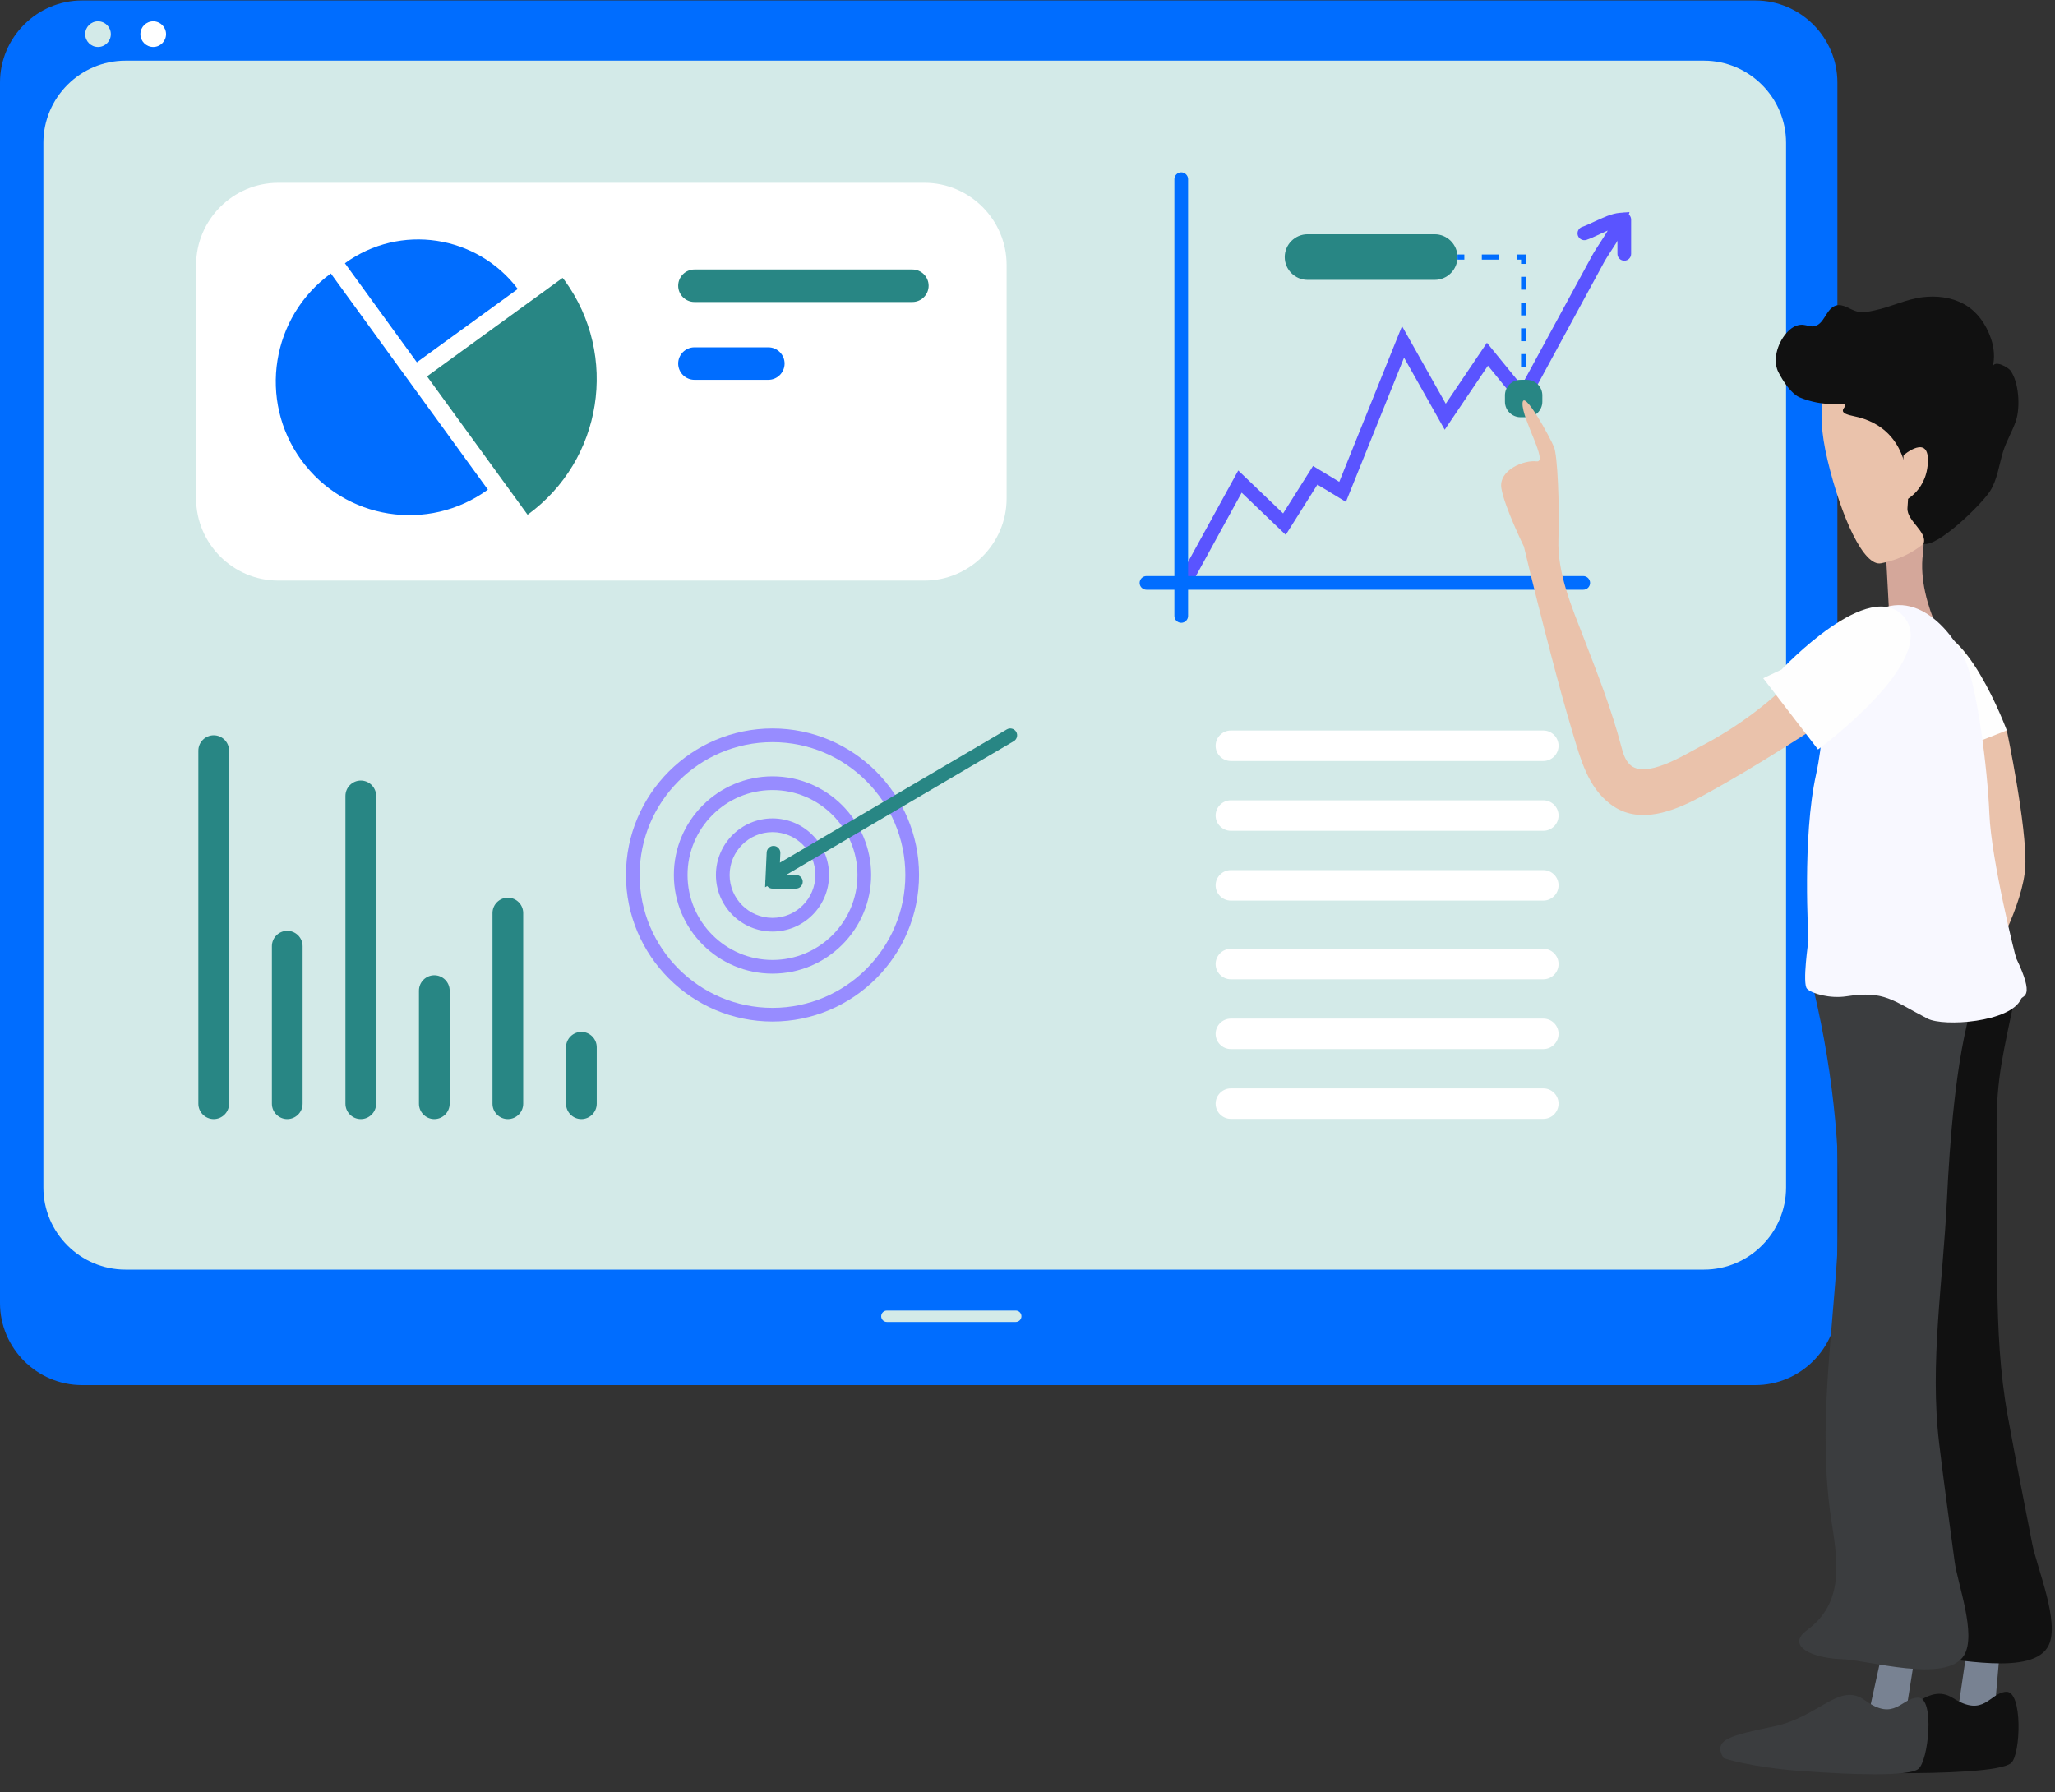 <?xml version="1.0" encoding="UTF-8" standalone="no"?>
<!DOCTYPE svg PUBLIC "-//W3C//DTD SVG 1.1//EN" "http://www.w3.org/Graphics/SVG/1.1/DTD/svg11.dtd">
<svg width="100%" height="100%" viewBox="0 0 805 702" version="1.1" xmlns="http://www.w3.org/2000/svg" xmlns:xlink="http://www.w3.org/1999/xlink" xml:space="preserve" xmlns:serif="http://www.serif.com/" style="fill-rule:evenodd;clip-rule:evenodd;stroke-linejoin:round;stroke-miterlimit:2;">
    <rect x="0" y="0" width="805" height="702" fill="#333333" stroke="none"/>
    <g>
        <path d="M687.598,542.567L32.161,542.567C14.471,542.567 0,528.096 0,510.406L0,32.341C0,14.651 14.471,0.18 32.161,0.18L687.598,0.18C705.288,0.18 719.759,14.651 719.759,32.341L719.759,510.406C719.759,528.096 705.288,542.567 687.598,542.567Z" style="fill:rgb(0,109,255);fill-rule:nonzero;"/>
        <path d="M667.49,497.33L49.157,497.33C31.467,497.33 16.996,482.859 16.996,465.169L16.996,55.932C16.996,38.243 31.467,23.772 49.157,23.772L667.49,23.772C685.18,23.772 699.651,38.243 699.651,55.932L699.651,465.169C699.659,482.852 685.188,497.33 667.49,497.33Z" style="fill:rgb(211,234,232);fill-rule:nonzero;"/>
        <path d="M397.9,517.831L347.419,517.831C346.189,517.831 345.188,516.822 345.188,515.599C345.188,514.369 346.196,513.367 347.419,513.367L397.9,513.367C399.13,513.367 400.132,514.376 400.132,515.599C400.132,516.822 399.123,517.831 397.9,517.831Z" style="fill:rgb(211,234,232);fill-rule:nonzero;"/>
        <path d="M38.399,18.399C41.172,18.399 43.42,16.15 43.42,13.377C43.42,10.604 41.172,8.355 38.399,8.355C35.625,8.355 33.377,10.604 33.377,13.377C33.377,16.15 35.625,18.399 38.399,18.399Z" style="fill:rgb(211,234,232);fill-rule:nonzero;"/>
        <path d="M60.024,18.399C62.797,18.399 65.045,16.15 65.045,13.377C65.045,10.604 62.797,8.355 60.024,8.355C57.25,8.355 55.002,10.604 55.002,13.377C55.002,16.15 57.25,18.399 60.024,18.399Z" style="fill:white;fill-rule:nonzero;"/>
        <path d="M81.84,18.399C84.613,18.399 86.862,16.15 86.862,13.377C86.862,10.604 84.613,8.355 81.84,8.355C79.067,8.355 76.818,10.604 76.818,13.377C76.818,16.15 79.067,18.399 81.84,18.399Z" style="fill:rgb(0,109,255);fill-rule:nonzero;"/>
        <path d="M604.564,298.098L482.164,298.098C478.881,298.098 476.191,295.409 476.191,292.125C476.191,288.842 478.881,286.152 482.164,286.152L604.564,286.152C607.847,286.152 610.536,288.842 610.536,292.125C610.529,295.409 607.847,298.098 604.564,298.098Z" style="fill:white;fill-rule:nonzero;"/>
        <path d="M604.564,325.438L482.164,325.438C478.881,325.438 476.191,322.748 476.191,319.465C476.191,316.182 478.881,313.492 482.164,313.492L604.564,313.492C607.847,313.492 610.536,316.182 610.536,319.465C610.529,322.756 607.847,325.438 604.564,325.438Z" style="fill:white;fill-rule:nonzero;"/>
        <path d="M604.564,352.786L482.164,352.786C478.881,352.786 476.191,350.096 476.191,346.813C476.191,343.529 478.881,340.84 482.164,340.84L604.564,340.84C607.847,340.84 610.536,343.529 610.536,346.813C610.529,350.096 607.847,352.786 604.564,352.786Z" style="fill:white;fill-rule:nonzero;"/>
        <path d="M604.564,383.608L482.164,383.608C478.881,383.608 476.191,380.918 476.191,377.635C476.191,374.352 478.881,371.662 482.164,371.662L604.564,371.662C607.847,371.662 610.536,374.352 610.536,377.635C610.529,380.926 607.847,383.608 604.564,383.608Z" style="fill:white;fill-rule:nonzero;"/>
        <path d="M604.564,410.956L482.164,410.956C478.881,410.956 476.191,408.266 476.191,404.983C476.191,401.699 478.881,399.01 482.164,399.01L604.564,399.01C607.847,399.01 610.536,401.699 610.536,404.983C610.529,408.266 607.847,410.956 604.564,410.956Z" style="fill:white;fill-rule:nonzero;"/>
        <path d="M604.564,438.301L482.164,438.301C478.881,438.301 476.191,435.612 476.191,432.328C476.191,429.045 478.881,426.355 482.164,426.355L604.564,426.355C607.847,426.355 610.536,429.045 610.536,432.328C610.529,435.612 607.847,438.301 604.564,438.301Z" style="fill:white;fill-rule:nonzero;"/>
        <path d="M108.987,227.423L362.155,227.423C379.845,227.423 394.316,212.952 394.316,195.262L394.316,103.772C394.316,86.082 379.845,71.611 362.155,71.611L108.987,71.611C91.297,71.611 76.826,86.082 76.826,103.772L76.826,195.262C76.819,212.952 91.29,227.423 108.987,227.423Z" style="fill:white;fill-rule:nonzero;"/>
        <path d="M83.721,438.379C80.416,438.379 77.705,435.675 77.705,432.364L77.705,294.041C77.705,290.736 80.409,288.025 83.721,288.025C87.026,288.025 89.737,290.729 89.737,294.041L89.737,432.364C89.737,435.675 87.026,438.379 83.721,438.379Z" style="fill:rgb(40,134,132);fill-rule:nonzero;"/>
        <path d="M112.528,438.38C109.223,438.38 106.512,435.676 106.512,432.364L106.512,370.639C106.512,367.334 109.216,364.623 112.528,364.623C115.832,364.623 118.543,367.327 118.543,370.639L118.543,432.364C118.543,435.676 115.832,438.38 112.528,438.38Z" style="fill:rgb(40,134,132);fill-rule:nonzero;"/>
        <path d="M141.334,438.38C138.029,438.38 135.318,435.676 135.318,432.364L135.318,311.768C135.318,308.463 138.022,305.752 141.334,305.752C144.639,305.752 147.35,308.456 147.35,311.768L147.35,432.364C147.343,435.676 144.639,438.38 141.334,438.38Z" style="fill:rgb(40,134,132);fill-rule:nonzero;"/>
        <path d="M170.133,438.379C166.828,438.379 164.117,435.675 164.117,432.363L164.117,388.049C164.117,384.744 166.821,382.033 170.133,382.033C173.438,382.033 176.149,384.737 176.149,388.049L176.149,432.363C176.149,435.675 173.445,438.379 170.133,438.379Z" style="fill:rgb(40,134,132);fill-rule:nonzero;"/>
        <path d="M198.938,438.38C195.633,438.38 192.922,435.676 192.922,432.364L192.922,357.662C192.922,354.358 195.626,351.646 198.938,351.646C202.243,351.646 204.954,354.35 204.954,357.662L204.954,432.364C204.954,435.676 202.25,438.38 198.938,438.38Z" style="fill:rgb(40,134,132);fill-rule:nonzero;"/>
        <path d="M227.744,438.379C224.44,438.379 221.729,435.675 221.729,432.363L221.729,410.231C221.729,406.926 224.432,404.215 227.744,404.215C231.049,404.215 233.76,406.919 233.76,410.231L233.76,432.363C233.76,435.675 231.049,438.379 227.744,438.379Z" style="fill:rgb(40,134,132);fill-rule:nonzero;"/>
        <path d="M118.029,180.219C135.018,203.603 167.744,208.789 191.121,191.8L129.603,107.127C106.227,124.109 101.04,156.835 118.029,180.219Z" style="fill:rgb(0,109,255);fill-rule:nonzero;"/>
        <path d="M135.111,103.121L163.295,141.913L202.838,113.186C186.801,92.005 156.707,87.434 135.111,103.121Z" style="fill:rgb(0,109,255);fill-rule:nonzero;"/>
        <path d="M221.208,109.874C220.951,109.517 220.65,109.202 220.386,108.852L167.287,147.422L206.673,201.636C236.03,180.305 242.532,139.224 221.208,109.874Z" style="fill:rgb(40,134,132);fill-rule:nonzero;"/>
        <path d="M265.664,111.927C265.664,108.429 268.525,105.561 272.03,105.561L357.404,105.561C360.902,105.561 363.771,108.422 363.771,111.927C363.771,115.425 360.909,118.293 357.404,118.293L272.03,118.293C268.525,118.293 265.664,115.425 265.664,111.927Z" style="fill:rgb(40,134,132);fill-rule:nonzero;"/>
        <path d="M265.664,142.415C265.664,138.917 268.525,136.049 272.03,136.049L300.98,136.049C304.478,136.049 307.346,138.91 307.346,142.415C307.346,145.913 304.485,148.782 300.98,148.782L272.03,148.782C268.525,148.782 265.664,145.913 265.664,142.415Z" style="fill:rgb(0,109,255);fill-rule:nonzero;"/>
        <path d="M245.205,342.749C245.205,374.402 270.957,400.153 302.61,400.153C334.263,400.153 360.015,374.402 360.015,342.749C360.015,311.095 334.263,285.344 302.61,285.344C270.957,285.344 245.205,311.095 245.205,342.749ZM250.562,342.749C250.562,314.057 273.911,290.709 302.609,290.709C331.308,290.709 354.649,314.05 354.649,342.749C354.649,371.448 331.308,394.796 302.609,394.796C273.911,394.796 250.562,371.448 250.562,342.749Z" style="fill:rgb(151,140,255);"/>
        <path d="M263.969,342.749C263.969,364.059 281.301,381.391 302.611,381.391C323.92,381.391 341.252,364.059 341.252,342.749C341.252,321.44 323.92,304.107 302.611,304.107C281.301,304.107 263.969,321.44 263.969,342.749ZM269.326,342.75C269.326,324.401 284.262,309.473 302.61,309.473C320.965,309.473 335.887,324.401 335.887,342.75C335.887,361.105 320.958,376.034 302.61,376.034C284.255,376.034 269.326,361.098 269.326,342.75Z" style="fill:rgb(151,140,255);"/>
        <path d="M280.449,342.749C280.449,354.966 290.392,364.909 302.61,364.909C314.828,364.909 324.771,354.966 324.771,342.749C324.771,330.531 314.835,320.588 302.61,320.588C290.385,320.588 280.449,330.531 280.449,342.749ZM285.814,342.749C285.814,333.485 293.347,325.953 302.61,325.953C311.874,325.953 319.406,333.485 319.406,342.749C319.406,352.012 311.874,359.545 302.61,359.545C293.347,359.545 285.814,352.012 285.814,342.749Z" style="fill:rgb(151,140,255);"/>
        <path d="M299.713,347.563L300.328,333.922C300.4,332.441 301.637,331.303 303.125,331.361C304.606,331.425 305.75,332.684 305.686,334.158L305.514,337.934L394.4,285.716C395.681,284.965 397.319,285.394 398.07,286.667C398.821,287.94 398.392,289.586 397.119,290.337L299.713,347.563Z" style="fill:rgb(40,134,132);fill-rule:nonzero;"/>
        <path d="M311.766,348.086L302.61,348.086C301.129,348.086 299.928,346.884 299.928,345.403C299.928,343.922 301.129,342.721 302.61,342.721L311.766,342.721C313.247,342.721 314.449,343.922 314.449,345.403C314.449,346.884 313.247,348.086 311.766,348.086Z" style="fill:rgb(40,134,132);fill-rule:nonzero;"/>
        <path d="M465.399,228.332C464.962,228.332 464.519,228.225 464.111,228.003C462.809,227.287 462.337,225.664 463.052,224.362L485.056,184.297L502.631,201.114L514.348,182.53L524.628,188.753L549.213,127.75L566.345,158.144L582.469,134.267L596.067,150.948L623.571,100.296C624.444,98.687 625.596,96.927 626.812,95.06C627.813,93.522 628.879,91.891 629.809,90.303C628.772,90.754 627.713,91.247 626.704,91.719C624.837,92.592 623.078,93.415 621.49,93.951C620.095,94.423 618.571,93.665 618.092,92.263C617.62,90.861 618.378,89.337 619.78,88.865C621.082,88.429 622.706,87.671 624.43,86.862C627.849,85.267 631.375,83.615 634.501,83.371L638.314,83.078L637.291,86.762C636.297,90.332 633.757,94.223 631.297,97.993C630.138,99.767 629.043,101.44 628.278,102.857L596.961,160.533L582.869,143.244L565.93,168.33L550.007,140.089L527.231,196.593L516.065,189.833L503.661,209.512L486.393,192.988L467.752,226.937C467.266,227.831 466.35,228.332 465.399,228.332Z" style="fill:rgb(90,84,255);fill-rule:nonzero;"/>
        <path d="M636.274,102.12C634.794,102.12 633.592,100.918 633.592,99.437L633.592,86.032C633.592,84.551 634.794,83.35 636.274,83.35C637.755,83.35 638.957,84.551 638.957,86.032L638.957,99.437C638.957,100.918 637.755,102.12 636.274,102.12Z" style="fill:rgb(90,84,255);fill-rule:nonzero;"/>
        <path d="M462.722,243.962C461.248,243.962 460.039,242.753 460.039,241.28L460.039,70.188C460.039,68.715 461.248,67.506 462.722,67.506C464.195,67.506 465.404,68.715 465.404,70.188L465.404,241.287C465.404,242.76 464.195,243.962 462.722,243.962Z" style="fill:rgb(0,109,255);fill-rule:nonzero;"/>
        <path d="M446.42,228.333C446.42,226.859 447.629,225.65 449.102,225.65L620.201,225.65C621.674,225.65 622.883,226.859 622.883,228.333C622.883,229.806 621.674,231.015 620.201,231.015L449.095,231.015C447.622,231.008 446.42,229.806 446.42,228.333Z" style="fill:rgb(0,109,255);fill-rule:nonzero;"/>
        <path d="M562.01,109.631L512.202,109.631C507.288,109.631 503.268,105.61 503.268,100.696C503.268,95.782 507.288,91.762 512.202,91.762L562.01,91.762C566.924,91.762 570.944,95.782 570.944,100.696C570.944,105.61 566.924,109.631 562.01,109.631Z" style="fill:rgb(40,134,132);fill-rule:nonzero;"/>
        <rect x="595.844" y="148.779" width="2.01" height="2.682" style="fill:rgb(0,109,255);"/>
        <path d="M595.844,113.465L597.854,113.465L597.854,108.422L595.844,108.422L595.844,113.465ZM597.854,123.551L595.844,123.551L595.844,118.508L597.854,118.508L597.854,123.551ZM595.844,133.645L597.854,133.645L597.854,128.602L595.844,128.602L595.844,133.645ZM595.844,143.738L597.854,143.738L597.854,138.695L595.844,138.695L595.844,143.738Z" style="fill:rgb(0,109,255);"/>
        <path d="M597.854,103.371L595.844,103.371L595.844,101.698L594.17,101.698L594.17,99.688L597.854,99.688L597.854,103.371Z" style="fill:rgb(0,109,255);fill-rule:nonzero;"/>
        <rect x="580.471" y="99.688" width="6.853" height="2.01" style="fill:rgb(0,109,255);"/>
        <rect x="570.943" y="99.688" width="2.682" height="2.01" style="fill:rgb(0,109,255);"/>
        <path d="M598.09,163.431L595.615,163.431C592.267,163.431 589.527,160.691 589.527,157.344L589.527,154.869C589.527,151.521 592.267,148.781 595.615,148.781L598.09,148.781C601.437,148.781 604.177,151.521 604.177,154.869L604.177,157.344C604.177,160.691 601.437,163.431 598.09,163.431Z" style="fill:rgb(40,134,132);fill-rule:nonzero;"/>
        <path d="M786.12,286.094C786.12,286.094 794.053,323.813 793.38,339.228C792.708,354.643 779.31,377.641 779.31,377.641L770.654,286.101L786.12,286.101L786.12,286.094Z" style="fill:rgb(234,194,171);fill-rule:nonzero;"/>
        <path d="M738.773,216.928L740.519,249.418L765.949,259.225C765.949,259.225 750.655,236.85 753.252,216.928C755.834,197.007 738.773,216.928 738.773,216.928Z" style="fill:rgb(212,167,154);fill-rule:nonzero;"/>
        <path d="M716.048,150.454C716.048,150.454 710.512,157.793 715.912,180.29C721.313,202.794 730.083,222.008 736.864,220.648C755.613,216.9 762.194,203.652 768.696,192.279C776.665,178.33 760.842,144.309 760.842,144.309L745.892,136.24L716.048,150.454Z" style="fill:rgb(234,194,171);fill-rule:nonzero;"/>
        <path d="M696.083,144.395C694.445,139.116 697.321,132.364 701.162,129.102C702.643,127.843 704.51,127.042 706.377,127.228C707.779,127.364 709.152,128.043 710.547,127.814C714.724,127.12 715.225,120.961 719.102,119.71C721.992,118.78 724.768,121.398 727.715,122.092C729.939,122.614 732.243,122.013 734.482,121.548C740.784,120.225 746.628,117.199 753.087,116.419C758.538,115.761 764.225,116.376 769.153,119.023C774.304,121.784 777.995,126.863 779.962,132.729C781.135,136.234 781.514,140.139 780.57,143.73C781.342,140.776 786.657,143.952 787.523,145.111C790.899,149.675 791.479,159.567 789.683,164.875C788.26,169.081 785.921,172.801 784.619,177.064C783.074,182.15 782.43,187.794 779.611,192.301C776.385,197.473 759.01,214.447 753.495,213.016C755.197,208.338 746.9,204.089 747.207,199.061C747.515,194.032 750.655,167.858 725.919,162.958C716.083,161.012 728.702,157.822 718.852,158.216C714.174,158.401 709.488,157.493 705.103,155.712C701.713,154.338 698.415,149.281 696.548,145.583C696.362,145.197 696.212,144.803 696.083,144.395Z" style="fill:rgb(17,17,17);fill-rule:nonzero;"/>
        <path d="M745.662,178.315C745.662,178.315 755.942,169.51 755.191,181.42C754.439,193.33 744.818,196.785 744.818,196.785L745.662,178.315Z" style="fill:rgb(234,194,171);fill-rule:nonzero;"/>
        <path d="M773.146,628.197L766.822,671.088L780.943,674.679L784.884,629.535C784.877,629.535 777.452,626.466 773.146,628.197Z" style="fill:rgb(120,130,146);fill-rule:nonzero;"/>
        <path d="M711.469,691.696C711.469,691.696 722.042,694.5 741.942,694.579C761.843,694.658 783.982,693.842 787.787,690.623C791.6,687.404 792.43,662.246 785.827,662.711C779.225,663.176 777.329,672.905 765.104,665.201C754.625,658.598 747.629,672.919 730.533,677.812C713.437,682.705 706.512,684.665 711.469,691.696Z" style="fill:rgb(17,17,17);fill-rule:nonzero;"/>
        <path d="M737.958,641.424C738.501,639.693 740.154,638.298 741.57,636.882C754.546,623.884 749.889,605.787 746.549,589.913C738.637,552.259 741.563,513.545 740.991,475.369C740.433,438.107 734.41,401.097 724.102,365.466C720.361,352.519 715.032,332.468 733.938,335.008C742.893,336.209 751.577,335.244 760.261,332.94C764.832,331.732 759.99,330.415 764.832,331.732C781.321,336.209 790.749,383.714 788.252,395.51C783.288,418.994 781.607,426.512 782.251,450.969C783.166,485.655 780.319,520.641 786.485,554.684C789.511,571.365 792.823,587.989 796.056,604.621C797.945,614.32 806.944,635.251 802.537,644.457C796.486,657.104 764.983,648.956 754.682,649.4C746.949,649.743 736.105,647.325 737.958,641.424Z" style="fill:rgb(17,17,17);fill-rule:nonzero;"/>
        <path d="M741.156,629.679L731.85,672.019L745.684,676.582L752.773,631.825C752.773,631.832 745.577,628.255 741.156,629.679Z" style="fill:rgb(120,130,146);fill-rule:nonzero;"/>
        <path d="M675.196,688.707C675.196,688.707 685.547,692.241 705.39,693.714C725.233,695.188 747.379,695.925 751.4,692.977C755.427,690.03 758.016,665.001 751.4,665.001C744.783,665.001 742.215,674.572 730.548,666.031C720.555,658.713 712.572,672.512 695.175,676.189C677.786,679.866 670.74,681.339 675.196,688.707Z" style="fill:rgb(59,61,63);fill-rule:nonzero;"/>
        <path d="M705.133,641.538C705.798,639.986 707.544,638.827 709.06,637.618C722.916,626.574 719.532,609.728 717.315,595.006C712.057,560.084 717.687,524.883 719.79,489.954C721.836,455.862 718.424,421.648 710.634,388.414C707.801,376.339 703.895,357.669 722.573,361.203C731.421,362.877 740.155,362.548 748.975,361.002C753.618,360.187 748.882,358.678 753.618,360.187C769.748,365.337 776.022,382.541 772.71,393.156C766.114,414.308 763.718,447.893 762.652,470.29C761.136,502.05 755.849,533.846 759.619,565.363C761.465,580.807 763.611,596.208 765.671,611.623C766.873,620.615 774.391,640.315 769.348,648.456C762.423,659.629 731.571,650.158 721.263,649.908C713.524,649.714 702.88,646.81 705.133,641.538Z" style="fill:rgb(59,61,63);fill-rule:nonzero;"/>
        <path d="M687.134,279.14C680.453,284.191 673.342,288.661 665.903,292.503C660.116,295.486 644.422,305.55 638.341,299.391C636.567,297.589 635.795,295.049 635.158,292.603C631.388,278.16 625.916,264.24 620.566,250.327C615.78,237.902 610.036,224.797 610.48,211.206C610.937,197.329 610.108,178.609 608.784,175.211C607.461,171.813 596.609,151.813 596.409,158.036C596.209,164.259 606.667,181.37 601.896,180.733C597.124,180.097 586.931,184.074 588.133,191.306C589.335,198.531 596.967,214.117 596.967,214.117C600.308,228.159 603.827,242.172 607.482,256.136C610.215,266.579 613.019,277.023 616.145,287.359C619.185,297.41 622.003,308.318 630.845,314.985C631.997,315.858 633.22,316.631 634.522,317.253C644.994,322.26 657.305,317.017 667.491,311.452C689.344,299.513 710.06,285.736 730.933,272.195C726.849,268.182 722.764,264.176 718.687,260.163C717.707,259.204 716.634,258.189 715.282,257.988C713.701,257.745 712.192,258.661 710.882,259.583C704.366,264.154 698.665,269.755 692.549,274.856C690.775,276.322 688.965,277.753 687.134,279.14Z" style="fill:rgb(234,194,171);fill-rule:nonzero;"/>
        <path d="M758.072,290.263C758.072,290.263 736.591,254.218 752.986,247.48C769.381,240.741 786.12,286.1 786.12,286.1L759.13,296.744L758.072,290.263Z" style="fill:rgb(254,254,254);fill-rule:nonzero;"/>
        <path d="M708.421,368.427C708.421,366.939 705.939,328.226 711.396,303.411C716.854,278.597 711.396,257.251 730.26,242.365C749.123,227.48 764.502,247.33 769.466,257.752C774.431,268.174 778.594,301.265 779.295,318.798C780.01,336.717 789.431,374.579 789.81,375.38C797.293,390.938 792.371,389.794 791.72,391.274C787.679,400.488 761.39,402.276 755.074,399.014C741.225,391.861 738.286,387.97 723.357,390.266C716.904,391.26 709.773,389.272 707.856,387.29C705.939,385.309 708.421,368.427 708.421,368.427Z" style="fill:rgb(248,248,255);fill-rule:nonzero;"/>
        <path d="M697.899,262.266C697.899,262.266 732.742,225.119 746.097,241.979C759.459,258.839 712.162,293.583 712.162,293.583L690.695,265.671L697.899,262.266Z" style="fill:rgb(254,254,254);fill-rule:nonzero;"/>
    </g>
</svg>
